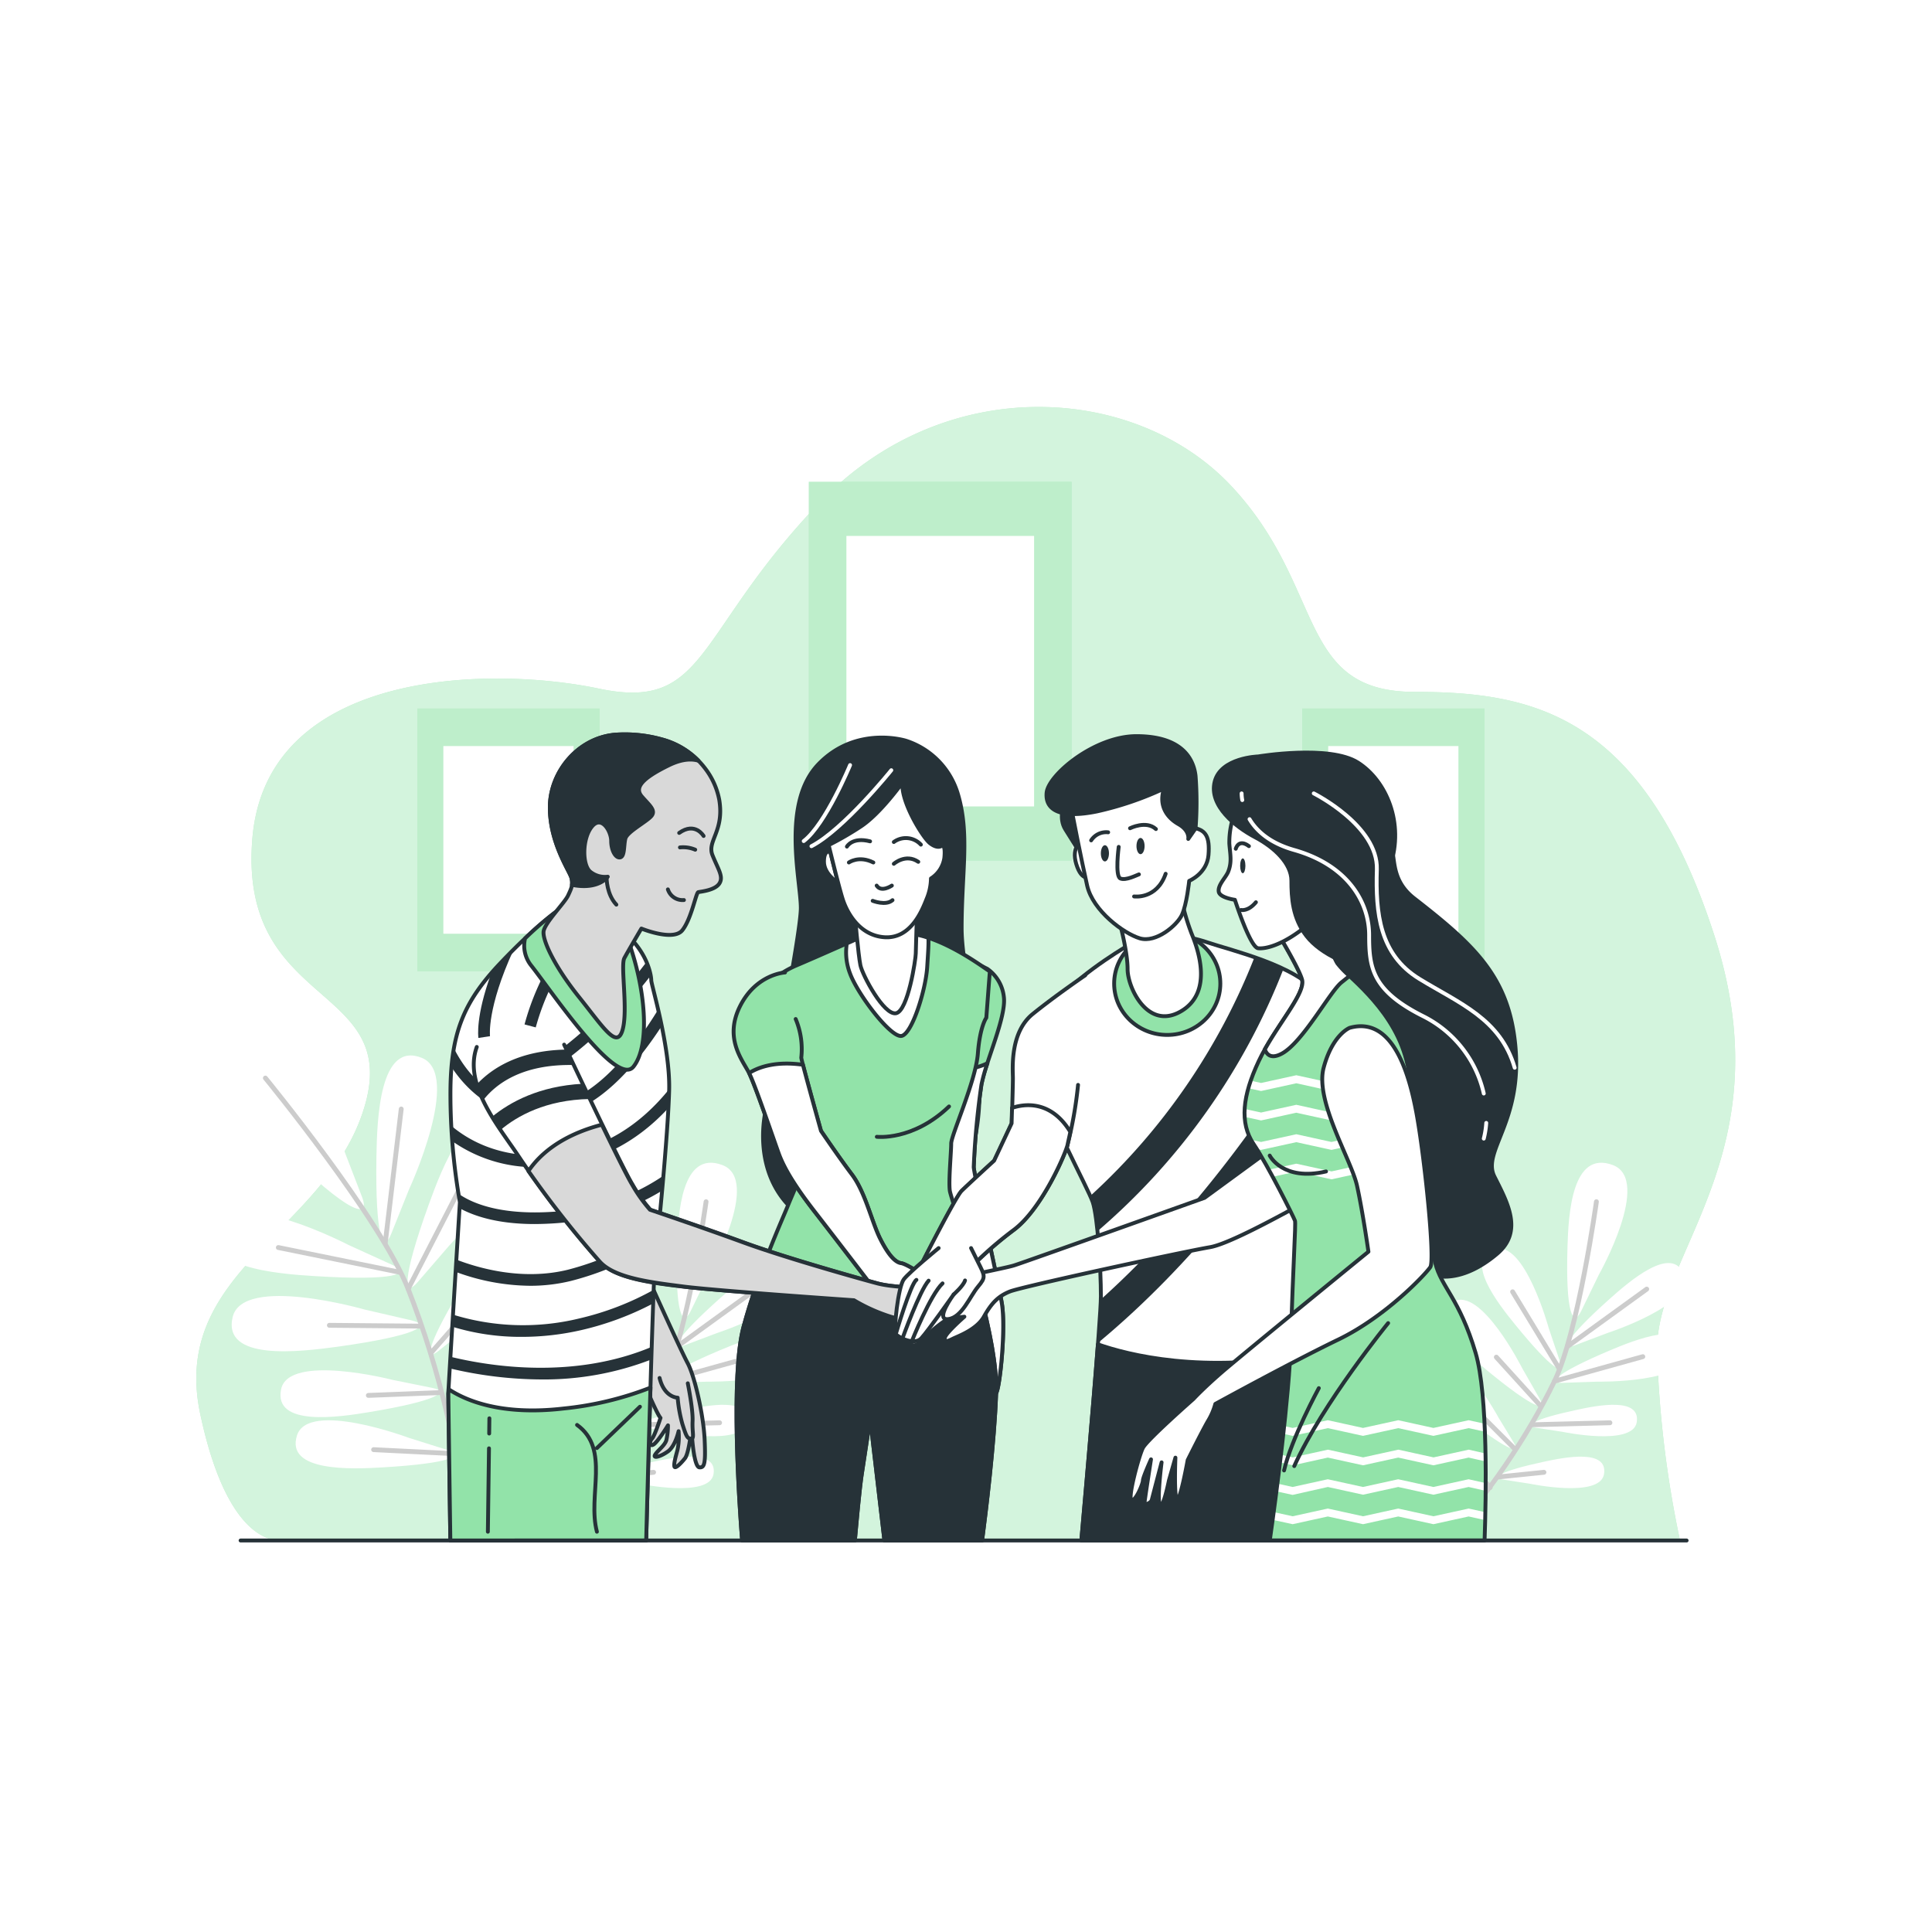 <svg class="animated" id="freepik_stories-team-spirit" xmlns="http://www.w3.org/2000/svg" xmlns:xlink="http://www.w3.org/1999/xlink" viewBox="0 0 500 500" version="1.1" xmlns:svgjs="http://svgjs.com/svgjs"><style>svg#freepik_stories-team-spirit:not(.animated) .animable {opacity: 0;}svg#freepik_stories-team-spirit.animated #freepik--Pictures--inject-32 {animation: 6s Infinite  linear heartbeat;animation-delay: 0s;}svg#freepik_stories-team-spirit.animated #freepik--Plants--inject-32 {animation: 1.5s Infinite  linear wind;animation-delay: 0s;}            @keyframes heartbeat {                0% {                    transform: scale(1);                }                10% {                    transform: scale(1.1);                }                30% {                    transform: scale(1);                }                40% {                    transform: scale(1);                }                50% {                    transform: scale(1.1);                }                60% {                    transform: scale(1);                }                100% {                    transform: scale(1);                }            }                    @keyframes wind {                0% {                    transform: rotate( 0deg );                }                25% {                    transform: rotate( 1deg );                }                75% {                    transform: rotate( -1deg );                }            }        </style><g id="freepik--background-simple--inject-32" class="animable" style="transform-origin: 249.939px 251.999px;"><path d="M434.75,398.49H74.07s-14.34,4.68-22.25-32.56,32.8-47.22,42.48-79.38-32.55-25.39-29-69.4,61.58-44.86,89.73-38.93,24.63-14.39,57.18-48.25S294,99.51,318.62,125.74s16.72,53.32,47.51,53.32,58.94,5.93,77.41,62.63-15.29,82.62-14.68,108.18A275.52,275.52,0,0,0,434.75,398.49Z" style="fill: rgb(146, 227, 169); transform-origin: 249.939px 251.999px;" id="el665botebpi3" class="animable"></path><g id="el2za49fuvbw3"><path d="M434.75,398.49H74.07s-14.34,4.68-22.25-32.56,32.8-47.22,42.48-79.38-32.55-25.39-29-69.4,61.58-44.86,89.73-38.93,24.63-14.39,57.18-48.25S294,99.51,318.62,125.74s16.72,53.32,47.51,53.32,58.94,5.93,77.41,62.63-15.29,82.62-14.68,108.18A275.52,275.52,0,0,0,434.75,398.49Z" style="fill: rgb(255, 255, 255); opacity: 0.6; transform-origin: 249.939px 251.999px;" class="animable"></path></g></g><g id="freepik--Pictures--inject-32" class="animable animator-active" style="transform-origin: 246.09px 188.035px;"><rect x="209.33" y="124.7" width="68" height="98" style="fill: rgb(146, 227, 169); transform-origin: 243.33px 173.7px;" id="el31iwbv8zxey" class="animable"></rect><g id="elcq5ek8gkcxm"><rect x="209.33" y="124.7" width="68" height="98" style="fill: rgb(255, 255, 255); opacity: 0.4; transform-origin: 243.33px 173.7px;" class="animable"></rect></g><rect x="219.05" y="138.7" width="48.57" height="70" style="fill: rgb(255, 255, 255); transform-origin: 243.335px 173.7px;" id="elp0nxbq0czmt" class="animable"></rect><rect x="108" y="183.37" width="47.18" height="68" style="fill: rgb(146, 227, 169); transform-origin: 131.59px 217.37px;" id="el2lmhg5tu90c" class="animable"></rect><g id="elsu1lmimo0el"><rect x="108" y="183.37" width="47.18" height="68" style="fill: rgb(255, 255, 255); opacity: 0.4; transform-origin: 131.59px 217.37px;" class="animable"></rect></g><rect x="114.74" y="193.08" width="33.7" height="48.57" style="fill: rgb(255, 255, 255); transform-origin: 131.59px 217.365px;" id="elxn5pmf1u7bg" class="animable"></rect><rect x="337" y="183.37" width="47.18" height="68" style="fill: rgb(146, 227, 169); transform-origin: 360.59px 217.37px;" id="elofvpuy2ljbs" class="animable"></rect><g id="el4mvbsmz9wm5"><rect x="337" y="183.37" width="47.18" height="68" style="fill: rgb(255, 255, 255); opacity: 0.4; transform-origin: 360.59px 217.37px;" class="animable"></rect></g><rect x="343.74" y="193.08" width="33.7" height="48.57" style="fill: rgb(255, 255, 255); transform-origin: 360.59px 217.365px;" id="eloru0nzvfihd" class="animable"></rect></g><g id="freepik--Plants--inject-32" class="animable" style="transform-origin: 246.303px 331.447px;"><path d="M331.63,319.41c-2,5-4.12,1-3.79-20.06.16-9.86.85-30,11.76-25.57,10.47,4.26-3.33,34.05-3.33,34.05Zm15,3s22.73-23.69,14.2-31.12c-8.87-7.74-16.07,11.09-19.42,20.37-7.14,19.79-6.48,24.28-2.93,20.19Zm4.79,21.26s20.81-14.82,15.37-21.74c-5.66-7.2-13.89,6.16-17.8,12.76-8.33,14.1-8.47,17.63-5.17,15Zm5.63,21.2s20.82-14.82,15.38-21.74c-5.67-7.2-13.9,6.15-17.8,12.76-8.33,14.09-8.48,17.63-5.17,15Zm-36.34-42.62s-29.13-15.16-33.86-4.89c-4.93,10.69,15.16,12.31,25,12.91,21,1.3,25.13-.6,20.21-2.86Zm4.1,16.68s-31.56-9.06-34.16,1.95c-2.7,11.45,17.31,9,27.08,7.68,20.84-2.9,24.5-5.58,19.23-6.82Zm7.22,18.2s-26.89-6.94-28.84,2.43c-2,9.75,14.85,7.25,23.08,5.87,17.55-2.94,20.59-5.29,16.11-6.21Zm4.21,15s-26-9.76-28.93-.65c-3.05,9.49,14,8.79,22.32,8.29,17.77-1.06,21-3.07,16.67-4.47ZM318.81,296s-11.87-36.9-25.35-30.19c-14,7,2.18,23.61,10.29,31.58,17.29,17,22.64,18.18,20.37,12.25Z" style="fill: rgb(255, 255, 255); transform-origin: 329.71px 322.508px;" id="el4q7bj2aamf2" class="animable"></path><path d="M299.1,279s29.82,36.38,36.95,54.59c8.2,20.93,13.78,44.5,14.89,64" style="fill: none; stroke: rgb(204, 204, 204); stroke-linecap: round; stroke-linejoin: round; stroke-width: 1.252px; transform-origin: 325.02px 338.295px;" id="el9njve5g0zew" class="animable"></path><line x1="330.11" y1="321.7" x2="334.26" y2="287.01" style="fill: none; stroke: rgb(204, 204, 204); stroke-linecap: round; stroke-linejoin: round; stroke-width: 1.252px; transform-origin: 332.185px 304.355px;" id="elkmzz21pe5aa" class="animable"></line><line x1="336.05" y1="333.58" x2="351.05" y2="304.42" style="fill: none; stroke: rgb(204, 204, 204); stroke-linecap: round; stroke-linejoin: round; stroke-width: 1.252px; transform-origin: 343.55px 319px;" id="elhz67x8qj0r6" class="animable"></line><line x1="333.86" y1="329.26" x2="302.44" y2="322.86" style="fill: none; stroke: rgb(204, 204, 204); stroke-linecap: round; stroke-linejoin: round; stroke-width: 1.252px; transform-origin: 318.15px 326.06px;" id="eloi73dv34ors" class="animable"></line><line x1="341.95" y1="350.13" x2="360.42" y2="329.09" style="fill: none; stroke: rgb(204, 204, 204); stroke-linecap: round; stroke-linejoin: round; stroke-width: 1.252px; transform-origin: 351.185px 339.61px;" id="el7oqnweuk74e" class="animable"></line><line x1="339.37" y1="343.2" x2="315.66" y2="342.99" style="fill: none; stroke: rgb(204, 204, 204); stroke-linecap: round; stroke-linejoin: round; stroke-width: 1.252px; transform-origin: 327.515px 343.095px;" id="el2qiipkphtd7" class="animable"></line><line x1="343.94" y1="360.42" x2="325.75" y2="361.13" style="fill: none; stroke: rgb(204, 204, 204); stroke-linecap: round; stroke-linejoin: round; stroke-width: 1.252px; transform-origin: 334.845px 360.775px;" id="elnovue9jk907" class="animable"></line><line x1="347.67" y1="371.4" x2="357.41" y2="358.42" style="fill: none; stroke: rgb(204, 204, 204); stroke-linecap: round; stroke-linejoin: round; stroke-width: 1.252px; transform-origin: 352.54px 364.91px;" id="elndasz3ogle9" class="animable"></line><line x1="348.39" y1="376.23" x2="327.11" y2="375.17" style="fill: none; stroke: rgb(204, 204, 204); stroke-linecap: round; stroke-linejoin: round; stroke-width: 1.252px; transform-origin: 337.75px 375.7px;" id="eloriuwx2bsfo" class="animable"></line><path d="M407.65,348.14c-3.67,1.38-2.55-1.71,8.8-11.87,5.32-4.77,16.38-14.3,19.38-6.32,2.89,7.67-19.74,15-19.74,15Zm5.77,9.43s23.78.45,23.54-7.74c-.25-8.52-13.8-3.1-20.38-.32-14,5.93-16.11,8.49-12.19,8.37Zm-8.95,13s18.11,3.79,19.12-2.51c1-6.55-10.11-4.36-15.54-3.19-11.59,2.49-13.54,4.15-10.53,4.63ZM396,384s18.12,3.79,19.12-2.51c1.05-6.55-10.1-4.37-15.54-3.2C388,380.78,386,382.44,389,382.92Zm4.81-40.28s-6.26-22.95-14-20.42c-8.11,2.63.91,14.12,5.43,19.65,9.63,11.81,12.67,13.07,11.45,9.34Zm-6.86,10.38s-10.69-21.24-17.82-17.22c-7.43,4.2,3.69,13.66,9.21,18.18,11.79,9.66,15,10.29,13.09,6.88Zm-6.13,12.78s-9.53-17.71-15.47-14.14c-6.18,3.72,3.44,11.46,8.22,15.16,10.19,7.89,12.93,8.35,11.22,5.51Zm-5.92,9.63s-7.6-18.63-13.88-15.71c-6.54,3,2.2,11.76,6.56,15.95,9.3,8.93,12,9.68,10.58,6.67Zm31.91-46.67s13.79-24.45,3.6-28.32c-10.6-4-11.49,12.77-11.74,21-.54,17.56,1.46,21,3.5,16.86Z" style="fill: rgb(255, 255, 255); transform-origin: 401.317px 343.022px;" id="eljneok7bd8en" class="animable"></path><path d="M413.15,311s-4.69,33.74-10.87,46.49c-7.1,14.64-17.82,30.23-27.66,40.41" style="fill: none; stroke: rgb(204, 204, 204); stroke-linecap: round; stroke-linejoin: round; stroke-width: 1.252px; transform-origin: 393.885px 354.45px;" id="el6zjrpcxidkn" class="animable"></path><line x1="405.68" y1="348.46" x2="426.17" y2="333.62" style="fill: none; stroke: rgb(204, 204, 204); stroke-linecap: round; stroke-linejoin: round; stroke-width: 1.252px; transform-origin: 415.925px 341.04px;" id="elgl2k498kq6f" class="animable"></line><line x1="402.28" y1="357.46" x2="425.16" y2="351.1" style="fill: none; stroke: rgb(204, 204, 204); stroke-linecap: round; stroke-linejoin: round; stroke-width: 1.252px; transform-origin: 413.72px 354.28px;" id="elbmj3lgagcz" class="animable"></line><line x1="403.5" y1="354.17" x2="391.46" y2="334.31" style="fill: none; stroke: rgb(204, 204, 204); stroke-linecap: round; stroke-linejoin: round; stroke-width: 1.252px; transform-origin: 397.48px 344.24px;" id="ela4rjoa9qh4m" class="animable"></line><line x1="396.38" y1="368.73" x2="416.65" y2="368.21" style="fill: none; stroke: rgb(204, 204, 204); stroke-linecap: round; stroke-linejoin: round; stroke-width: 1.252px; transform-origin: 406.515px 368.47px;" id="eltocvltumd4" class="animable"></line><line x1="398.8" y1="363.95" x2="387.25" y2="351.23" style="fill: none; stroke: rgb(204, 204, 204); stroke-linecap: round; stroke-linejoin: round; stroke-width: 1.252px; transform-origin: 393.025px 357.59px;" id="elcdu2uccdmet" class="animable"></line><line x1="391.88" y1="374.84" x2="382.56" y2="365.52" style="fill: none; stroke: rgb(204, 204, 204); stroke-linecap: round; stroke-linejoin: round; stroke-width: 1.252px; transform-origin: 387.22px 370.18px;" id="elgn0nedv3mbt" class="animable"></line><line x1="387.87" y1="382.23" x2="399.57" y2="381.03" style="fill: none; stroke: rgb(204, 204, 204); stroke-linecap: round; stroke-linejoin: round; stroke-width: 1.252px; transform-origin: 393.72px 381.63px;" id="elb80jmx2rd8i" class="animable"></line><line x1="385.65" y1="384.98" x2="375.76" y2="373.15" style="fill: none; stroke: rgb(204, 204, 204); stroke-linecap: round; stroke-linejoin: round; stroke-width: 1.252px; transform-origin: 380.705px 379.065px;" id="eli3mgfwefgv9" class="animable"></line><path d="M101.21,319.41c-2,5-4.12,1-3.79-20.06.16-9.86.85-30,11.76-25.57,10.48,4.26-3.33,34.05-3.33,34.05Zm15,3s22.73-23.69,14.21-31.12c-8.88-7.74-16.08,11.09-19.43,20.37-7.14,19.79-6.48,24.28-2.93,20.19ZM121,343.65s20.82-14.82,15.37-21.74c-5.66-7.2-13.89,6.16-17.8,12.76-8.33,14.1-8.47,17.63-5.16,15Zm5.64,21.2S147.43,350,142,343.11c-5.67-7.2-13.9,6.15-17.8,12.76-8.33,14.09-8.48,17.63-5.17,15ZM90.27,322.23s-29.12-15.16-33.86-4.89c-4.93,10.69,15.16,12.31,25,12.91,21,1.3,25.12-.6,20.2-2.86Zm4.1,16.68s-31.55-9.06-34.16,1.95c-2.7,11.45,17.31,9,27.08,7.68,20.84-2.9,24.51-5.58,19.24-6.82Zm7.22,18.2s-26.89-6.94-28.84,2.43c-2,9.75,14.85,7.25,23.08,5.87,17.55-2.94,20.59-5.29,16.11-6.21Zm4.21,15s-26-9.76-28.93-.65c-3.05,9.49,14,8.79,22.32,8.29,17.77-1.06,21-3.07,16.68-4.47ZM88.39,296S76.52,259.14,63,265.85c-14,7,2.18,23.61,10.29,31.58,17.3,17,22.65,18.18,20.37,12.25Z" style="fill: rgb(255, 255, 255); transform-origin: 99.274px 322.517px;" id="el4cd4bqmvzcx" class="animable"></path><path d="M68.68,279s29.82,36.38,36.95,54.59c8.2,20.93,13.78,44.5,14.89,64" style="fill: none; stroke: rgb(204, 204, 204); stroke-linecap: round; stroke-linejoin: round; stroke-width: 1.252px; transform-origin: 94.6px 338.295px;" id="el5yjqjvhsz7" class="animable"></path><line x1="99.7" y1="321.7" x2="103.84" y2="287.01" style="fill: none; stroke: rgb(204, 204, 204); stroke-linecap: round; stroke-linejoin: round; stroke-width: 1.252px; transform-origin: 101.77px 304.355px;" id="ely3d5twg4mc" class="animable"></line><line x1="105.63" y1="333.58" x2="120.63" y2="304.42" style="fill: none; stroke: rgb(204, 204, 204); stroke-linecap: round; stroke-linejoin: round; stroke-width: 1.252px; transform-origin: 113.13px 319px;" id="eli2wq4dba9z9" class="animable"></line><line x1="103.44" y1="329.26" x2="72.03" y2="322.86" style="fill: none; stroke: rgb(204, 204, 204); stroke-linecap: round; stroke-linejoin: round; stroke-width: 1.252px; transform-origin: 87.735px 326.06px;" id="elwmesl3uw72a" class="animable"></line><line x1="111.53" y1="350.13" x2="130" y2="329.09" style="fill: none; stroke: rgb(204, 204, 204); stroke-linecap: round; stroke-linejoin: round; stroke-width: 1.252px; transform-origin: 120.765px 339.61px;" id="eltg4j5p61xgr" class="animable"></line><line x1="108.95" y1="343.2" x2="85.24" y2="342.99" style="fill: none; stroke: rgb(204, 204, 204); stroke-linecap: round; stroke-linejoin: round; stroke-width: 1.252px; transform-origin: 97.095px 343.095px;" id="elql3uxu1y25e" class="animable"></line><line x1="113.52" y1="360.42" x2="95.33" y2="361.13" style="fill: none; stroke: rgb(204, 204, 204); stroke-linecap: round; stroke-linejoin: round; stroke-width: 1.252px; transform-origin: 104.425px 360.775px;" id="eldx1tt7syy0g" class="animable"></line><line x1="117.26" y1="371.4" x2="127" y2="358.42" style="fill: none; stroke: rgb(204, 204, 204); stroke-linecap: round; stroke-linejoin: round; stroke-width: 1.252px; transform-origin: 122.13px 364.91px;" id="elt5hn2yulty" class="animable"></line><line x1="117.97" y1="376.23" x2="96.69" y2="375.17" style="fill: none; stroke: rgb(204, 204, 204); stroke-linecap: round; stroke-linejoin: round; stroke-width: 1.252px; transform-origin: 107.33px 375.7px;" id="el786f184br2p" class="animable"></line><path d="M177.23,348.14c-3.67,1.38-2.55-1.71,8.8-11.87,5.33-4.77,16.38-14.3,19.38-6.32,2.89,7.67-19.74,15-19.74,15Zm5.77,9.43s23.78.45,23.54-7.74c-.25-8.52-13.8-3.1-20.38-.32-14,5.93-16.11,8.49-12.19,8.37Zm-8.95,13s18.11,3.79,19.12-2.51c1-6.55-10.11-4.36-15.54-3.19C166,367.36,164.09,369,167.1,369.5ZM165.54,384s18.12,3.79,19.12-2.51c1.05-6.55-10.1-4.37-15.53-3.2-11.6,2.5-13.55,4.16-10.53,4.64Zm4.81-40.28s-6.25-22.95-14-20.42c-8.11,2.63.9,14.12,5.42,19.65,9.63,11.81,12.67,13.07,11.45,9.34Zm-6.86,10.38s-10.69-21.24-17.82-17.22c-7.43,4.2,3.69,13.66,9.22,18.18,11.79,9.66,15,10.29,13.08,6.88Zm-6.13,12.78s-9.53-17.71-15.47-14.14c-6.18,3.72,3.44,11.46,8.22,15.16,10.19,7.89,12.94,8.35,11.22,5.51Zm-5.92,9.63s-7.59-18.63-13.88-15.71c-6.54,3,2.21,11.76,6.56,15.95,9.3,8.93,12,9.68,10.58,6.67Zm31.91-46.67s13.8-24.45,3.61-28.32c-10.61-4-11.49,12.77-11.75,21-.53,17.56,1.46,21,3.5,16.86Z" style="fill: rgb(255, 255, 255); transform-origin: 170.877px 343.022px;" id="elz1wt6c22jbq" class="animable"></path><path d="M182.73,311s-4.69,33.74-10.87,46.49c-7.1,14.64-17.82,30.23-27.66,40.41" style="fill: none; stroke: rgb(204, 204, 204); stroke-linecap: round; stroke-linejoin: round; stroke-width: 1.252px; transform-origin: 163.465px 354.45px;" id="elzz5p7mlija" class="animable"></path><line x1="175.26" y1="348.46" x2="195.75" y2="333.62" style="fill: none; stroke: rgb(204, 204, 204); stroke-linecap: round; stroke-linejoin: round; stroke-width: 1.252px; transform-origin: 185.505px 341.04px;" id="elz4a418vwm0k" class="animable"></line><line x1="171.86" y1="357.46" x2="194.74" y2="351.1" style="fill: none; stroke: rgb(204, 204, 204); stroke-linecap: round; stroke-linejoin: round; stroke-width: 1.252px; transform-origin: 183.3px 354.28px;" id="ellczwz9d70k9" class="animable"></line><line x1="173.08" y1="354.17" x2="161.04" y2="334.31" style="fill: none; stroke: rgb(204, 204, 204); stroke-linecap: round; stroke-linejoin: round; stroke-width: 1.252px; transform-origin: 167.06px 344.24px;" id="el08tfdjf7eac9" class="animable"></line><line x1="165.96" y1="368.73" x2="186.23" y2="368.21" style="fill: none; stroke: rgb(204, 204, 204); stroke-linecap: round; stroke-linejoin: round; stroke-width: 1.252px; transform-origin: 176.095px 368.47px;" id="eljtj0el0io8" class="animable"></line><line x1="168.38" y1="363.95" x2="156.83" y2="351.23" style="fill: none; stroke: rgb(204, 204, 204); stroke-linecap: round; stroke-linejoin: round; stroke-width: 1.252px; transform-origin: 162.605px 357.59px;" id="elcloixavik1j" class="animable"></line><line x1="161.46" y1="374.84" x2="152.14" y2="365.52" style="fill: none; stroke: rgb(204, 204, 204); stroke-linecap: round; stroke-linejoin: round; stroke-width: 1.252px; transform-origin: 156.8px 370.18px;" id="el36t9ktg581y" class="animable"></line><line x1="157.45" y1="382.23" x2="169.15" y2="381.03" style="fill: none; stroke: rgb(204, 204, 204); stroke-linecap: round; stroke-linejoin: round; stroke-width: 1.252px; transform-origin: 163.3px 381.63px;" id="elrtmttpxtag9" class="animable"></line><line x1="155.24" y1="384.98" x2="145.34" y2="373.15" style="fill: none; stroke: rgb(204, 204, 204); stroke-linecap: round; stroke-linejoin: round; stroke-width: 1.252px; transform-origin: 150.29px 379.065px;" id="elu9ry5rsh3k" class="animable"></line></g><g id="freepik--Characters--inject-32" class="animable" style="transform-origin: 254.207px 294.372px;"><path d="M234.47,191.7s-12.8-4.08-22.59,6-4.63,30.21-4.63,37.28-9,52-9,52-4.36,16.33,7.62,26.68,34.12,9.45,43.57-10.47-.57-48.32-.57-63,2.18-24.49-1.09-35.1A20.63,20.63,0,0,0,234.47,191.7Z" style="fill: rgb(38, 50, 56); stroke: rgb(38, 50, 56); stroke-linecap: round; stroke-linejoin: round; transform-origin: 225.487px 255.533px;" id="el5caj4f1wpd4" class="animable"></path><path d="M230.67,199.33S218.33,214.67,210,219" style="fill: none; stroke: rgb(255, 255, 255); stroke-linecap: round; stroke-linejoin: round; transform-origin: 220.335px 209.165px;" id="elutanbkvufzp" class="animable"></path><path d="M220,198s-6.33,15.33-12,19.67" style="fill: none; stroke: rgb(255, 255, 255); stroke-linecap: round; stroke-linejoin: round; transform-origin: 214px 207.835px;" id="elxc6tytckwp" class="animable"></path><path d="M255.51,250.73a10.2,10.2,0,0,1,4.28,7.2c.73,5.1-4.71,16.89-5.8,22.72A208,208,0,0,0,252,302c0,1.82,6.2,28.78,7.29,35.34s-.55,22-1.46,23.13-3.46-4.19-3.64-7.65-6.92-30.06-9.47-38.07-1.83-18.58-1.83-18.58,3.47-24.23,3.47-33.52.28-16.24.28-16.24Z" style="fill: rgb(146, 227, 169); stroke: rgb(38, 50, 56); stroke-linecap: round; stroke-linejoin: round; transform-origin: 251.327px 303.517px;" id="elxq5n4yau7wb" class="animable"></path><path d="M257.81,360.43c.91-1.09,2.55-16.58,1.46-23.13S252,303.78,252,302a208,208,0,0,1,2-21.31,46.86,46.86,0,0,1,1.54-5.52,15.76,15.76,0,0,1-6.87,1.56c-1.27,0-2.51,1.17-3.7,3.16-1,8.46-2.09,16.28-2.09,16.28s-.72,10.56,1.83,18.58,9.29,34.61,9.47,38.07S256.9,361.52,257.81,360.43Z" style="fill: rgb(255, 255, 255); stroke: rgb(38, 50, 56); stroke-linecap: round; stroke-linejoin: round; transform-origin: 251.209px 317.873px;" id="elly5riujvyhc" class="animable"></path><path d="M221.24,398.68c.4-4.48,1.24-13.6,1.78-17.12.73-4.73,2.18-14.39,2.18-14.39l3.69,31.51h25.28c.91-6.87,3.2-25.29,3.64-38.25.55-16.21-11.66-49.73-12-52.28s.36-10,.36-12.2,6.36-16.16,6.9-23.27,2.19-9.29,2.19-9.29l.91-12c-.55-.18-8.72-6.61-16.92-9a30.57,30.57,0,0,0-15.3-.36s-11.84,5.28-17.85,7.83S195.15,257.33,195,263.7s11.65,33.52,12.75,35.53-2.37,9.1-3.83,12.75-7.47,16.76-11.47,31.33c-3.43,12.44-1.14,45.87-.39,55.37Z" style="fill: rgb(146, 227, 169); stroke: rgb(38, 50, 56); stroke-linecap: round; stroke-linejoin: round; transform-origin: 224.221px 319.954px;" id="eli1qvb9avgcl" class="animable"></path><path d="M226.92,294.2s9.34,1.12,18.69-7.85" style="fill: none; stroke: rgb(38, 50, 56); stroke-linecap: round; stroke-linejoin: round; transform-origin: 236.265px 290.297px;" id="elpxdqsd35voa" class="animable"></path><path d="M233.4,268.08c2.73-.73,6.2-12,6.56-17.85.2-3.27.4-5.71.31-7.51-.34-.11-.69-.23-1-.33a30.57,30.57,0,0,0-15.3-.36l-4.82,2.14a15.09,15.09,0,0,0,.81,7.69C221.93,257.33,230.67,268.81,233.4,268.08Z" style="fill: rgb(255, 255, 255); stroke: rgb(38, 50, 56); stroke-linecap: round; stroke-linejoin: round; transform-origin: 229.632px 254.671px;" id="elxibwhtqaqis" class="animable"></path><path d="M221.2,236.44s.92,10.73,1.47,13.36,6.08,13,9.21,12.43S237,248.11,237,246.79s.37-12,.37-12S230.78,240.2,221.2,236.44Z" style="fill: rgb(255, 255, 255); stroke: rgb(38, 50, 56); stroke-linecap: round; stroke-linejoin: round; transform-origin: 229.285px 248.521px;" id="ely2azniyt09m" class="animable"></path><path d="M203.16,251.68s-7.46.37-11.65,8.75.72,14,2.36,17.3,6.2,16.76,7.65,20.77,4.38,8.74,9.48,15.3,15.84,20.58,15.84,20.58l2.92,5.1s4.92,5.65,5.46,5.83,3.83,4.37,5.1,1.82,0-11.65,0-11.65,2,4,2.74,3.09-.19-2.91-.91-5.1-7.46-6.37-8.93-6.56-3.28-2-5.46-6.37-3.83-12-7.29-16.58-8-11.29-8-11.29-5.1-18.22-5.1-18.95a20.18,20.18,0,0,0-1.45-10" style="fill: rgb(146, 227, 169); stroke: rgb(38, 50, 56); stroke-linecap: round; stroke-linejoin: round; transform-origin: 216.595px 299.815px;" id="elbvx75v9tywp" class="animable"></path><path d="M233.22,326.91c-1.46-.18-3.28-2-5.46-6.37s-3.83-12-7.29-16.58-8-11.29-8-11.29-3.45-12.34-4.67-17.11c-6.7-.94-11.12.41-13.93,2.13a.08.08,0,0,1,0,0c1.64,3.28,6.2,16.76,7.65,20.77s4.38,8.74,9.48,15.3,15.84,20.58,15.84,20.58l2.92,5.1s4.92,5.65,5.46,5.83,3.83,4.37,5.1,1.82,0-11.65,0-11.65,2,4,2.74,3.09-.19-2.91-.91-5.1S234.69,327.1,233.22,326.91Z" style="fill: rgb(255, 255, 255); stroke: rgb(38, 50, 56); stroke-linecap: round; stroke-linejoin: round; transform-origin: 218.601px 311.581px;" id="el9odklxv959" class="animable"></path><path d="M221.24,398.68c.4-4.48,1.24-13.6,1.78-17.12.73-4.73,2.18-14.39,2.18-14.39l3.69,31.51h25.28c.91-6.87,3.2-25.29,3.64-38.25.23-6.75-1.76-16.51-4.18-25.78-21.37,4.68-45.6,1.29-58.18-1.15-1.06,3.13-2.1,6.42-3,9.81-3.43,12.44-1.14,45.87-.39,55.37Z" style="fill: rgb(38, 50, 56); stroke: rgb(38, 50, 56); stroke-linecap: round; stroke-linejoin: round; transform-origin: 224.222px 366.09px;" id="eltj2go2hwb4" class="animable"></path><path d="M214.87,220.46s-1.63-.73-1.63,2.54,3.63,5.44,3.63,5.44Z" style="fill: rgb(255, 255, 255); stroke: rgb(38, 50, 56); stroke-linecap: round; stroke-linejoin: round; transform-origin: 215.055px 224.415px;" id="elmnk9z0ogvvr" class="animable"></path><path d="M233.58,202.5s-5.82,8.2-10.93,11.48a81.73,81.73,0,0,1-8.19,4.73s2.55,10.57,3.64,14,4.36,9.49,10.92,9.85,9.48-6.57,10.76-9.85a14.17,14.17,0,0,0,1.15-5.36,7.62,7.62,0,0,0,3.46-5.28c.36-3.46-.55-3.28-.55-3.28s-1,1.13-3.17-.57C238.91,216.91,233,207.42,233.58,202.5Z" style="fill: rgb(255, 255, 255); stroke: rgb(38, 50, 56); stroke-linecap: round; stroke-linejoin: round; transform-origin: 229.467px 222.537px;" id="ell2tx6mew6q" class="animable"></path><path d="M219.69,223.21s2.57-1.88,6.33,0" style="fill: none; stroke: rgb(38, 50, 56); stroke-linecap: round; stroke-linejoin: round; transform-origin: 222.855px 222.792px;" id="elhux78h8qp9u" class="animable"></path><path d="M231.32,223.55s3.08-2.74,6.33-.51" style="fill: none; stroke: rgb(38, 50, 56); stroke-linecap: round; stroke-linejoin: round; transform-origin: 234.485px 222.858px;" id="el63gqcj4tq7j" class="animable"></path><path d="M219.18,219.1s1.37-2.56,6-1.36" style="fill: none; stroke: rgb(38, 50, 56); stroke-linecap: round; stroke-linejoin: round; transform-origin: 222.18px 218.26px;" id="elzo5hm30h3ul" class="animable"></path><path d="M231.32,217.91a5.29,5.29,0,0,1,7,.68" style="fill: none; stroke: rgb(38, 50, 56); stroke-linecap: round; stroke-linejoin: round; transform-origin: 234.82px 217.742px;" id="elaokpv8fzhd4" class="animable"></path><path d="M230.81,229.19s-2.74,1.88-3.93,0" style="fill: none; stroke: rgb(38, 50, 56); stroke-linecap: round; stroke-linejoin: round; transform-origin: 228.845px 229.608px;" id="el753x4kjasb4" class="animable"></path><path d="M225.85,233.13s3.42,1.36,5.13-.17" style="fill: none; stroke: rgb(38, 50, 56); stroke-linecap: round; stroke-linejoin: round; transform-origin: 228.415px 233.324px;" id="el2vjx1vla2so" class="animable"></path><path d="M168.05,331.43s8,17.76,9.91,21.34,4.13,13.77,4.4,19.82,0,7.3-1.37,7.16-1.93-7.71-1.93-8.95v-1.92s-.69,7.15-1.79,8.53-2.62,2.89-2.75,2.07.27-2.21.82-4.27a16.29,16.29,0,0,0,.28-4.82s-.83,3.85-2.75,5.23-4,1.93-3.31.83,2.48-2.34,2.89-3.72a17.32,17.32,0,0,0,.42-3.85s-2.62,4.26-3.72,4.95-1.1-.82-.41-1.51,2.2-5.37,2.2-5.37-.42-.28-2.34-4.54-3-11.71-3.58-14.6-1.65-6.74-1.65-6.74l-10.6-17.76s-.83-4.27,3.16-5S168.05,331.43,168.05,331.43Z" style="fill: rgb(255, 255, 255); transform-origin: 167.576px 349.021px;" id="elyxlo1o8qnb" class="animable"></path><g style="clip-path: url(&quot;#freepik--clip-path--inject-32&quot;); transform-origin: 167.576px 349.021px;" id="elqcr6w2moq" class="animable"><g id="elxefeyjwpb9o"><path d="M168.05,331.43s8,17.76,9.91,21.34,4.13,13.77,4.4,19.82,0,7.3-1.37,7.16-1.93-7.71-1.93-8.95v-1.92s-.69,7.15-1.79,8.53-2.62,2.89-2.75,2.07.27-2.21.82-4.27a16.29,16.29,0,0,0,.28-4.82s-.83,3.85-2.75,5.23-4,1.93-3.31.83,2.48-2.34,2.89-3.72a17.32,17.32,0,0,0,.42-3.85s-2.62,4.26-3.72,4.95-1.1-.82-.41-1.51,2.2-5.37,2.2-5.37-.42-.28-2.34-4.54-3-11.71-3.58-14.6-1.65-6.74-1.65-6.74l-10.6-17.76s-.83-4.27,3.16-5S168.05,331.43,168.05,331.43Z" style="opacity: 0.15; transform-origin: 167.576px 349.021px;" class="animable"></path></g></g><path d="M168.05,331.43s8,17.76,9.91,21.34,4.13,13.77,4.4,19.82,0,7.3-1.37,7.16-1.93-7.71-1.93-8.95v-1.92s-.69,7.15-1.79,8.53-2.62,2.89-2.75,2.07.27-2.21.82-4.27a16.29,16.29,0,0,0,.28-4.82s-.83,3.85-2.75,5.23-4,1.93-3.31.83,2.48-2.34,2.89-3.72a17.32,17.32,0,0,0,.42-3.85s-2.62,4.26-3.72,4.95-1.1-.82-.41-1.51,2.2-5.37,2.2-5.37-.42-.28-2.34-4.54-3-11.71-3.58-14.6-1.65-6.74-1.65-6.74l-10.6-17.76s-.83-4.27,3.16-5S168.05,331.43,168.05,331.43Z" style="fill: none; stroke: rgb(38, 50, 56); stroke-linecap: round; stroke-linejoin: round; transform-origin: 167.576px 349.021px;" id="elk4bf4ih7a" class="animable"></path><path d="M178,358s1.38,6.75,1.24,9.77.55,4.55-.42,4.55-1.23-.69-2.2-3.72a35.52,35.52,0,0,1-1.24-6.88s-3.44,0-4.68-5.1" style="fill: rgb(255, 255, 255); transform-origin: 175.024px 364.47px;" id="el8qq8x5ih0xs" class="animable"></path><g style="clip-path: url(&quot;#freepik--clip-path-2--inject-32&quot;); transform-origin: 175.024px 364.47px;" id="elal3kgj00o7w" class="animable"><g id="el3x2kp0dfcp4"><path d="M178,358s1.38,6.75,1.24,9.77.55,4.55-.42,4.55-1.23-.69-2.2-3.72a35.52,35.52,0,0,1-1.24-6.88s-3.44,0-4.68-5.1" style="opacity: 0.15; transform-origin: 175.024px 364.47px;" class="animable"></path></g></g><path d="M178,358s1.38,6.75,1.24,9.77.55,4.55-.42,4.55-1.23-.69-2.2-3.72a35.52,35.52,0,0,1-1.24-6.88s-3.44,0-4.68-5.1" style="fill: none; stroke: rgb(38, 50, 56); stroke-linecap: round; stroke-linejoin: round; transform-origin: 175.024px 364.47px;" id="el0c96ktlfexgr" class="animable"></path><path d="M116.55,398.68h50.68c.25-9.48,1.91-71.4,2.41-74.17.55-3,3.27-31.3,3.54-42.45s-4.63-27.22-4.63-28.31-.81-7.89-8.43-13.61-13.61-5.71-15.24-4.9c0,0-6,4.09-15.52,14.16s-12.79,18.23-12.79,33.74a162.66,162.66,0,0,0,2.45,28s-3,48.44-3,49.53S116.46,392.21,116.55,398.68Z" style="fill: rgb(255, 255, 255); stroke: rgb(38, 50, 56); stroke-linecap: round; stroke-linejoin: round; transform-origin: 144.605px 316.768px;" id="el7x28pkdgh23" class="animable"></path><path d="M139.55,289.18a30.07,30.07,0,0,0,3.22-.18c11.66-1.27,21.8-13.19,28.49-23.49-.31-1.49-.62-2.92-.93-4.23-6.31,10.29-16.51,23.5-27.88,24.74-15.83,1.72-23-10.75-25-14.78-.28,1.54-.49,3.16-.63,4.87C120.36,281.47,127.51,289.18,139.55,289.18Z" style="fill: rgb(38, 50, 56); transform-origin: 144.04px 275.23px;" id="el3pq3ht73duo" class="animable"></path><path d="M135.75,265.12l2.9.77a62.66,62.66,0,0,1,17-28.58,24.24,24.24,0,0,0-3-1.33A65,65,0,0,0,135.75,265.12Z" style="fill: rgb(38, 50, 56); transform-origin: 145.7px 250.935px;" id="elx7kicxi5lp" class="animable"></path><path d="M138.6,279.47c.68-.35,14.85-7.73,29.81-27a16.19,16.19,0,0,0-1.1-3.51c-15.06,20-29.91,27.74-30.07,27.82Z" style="fill: rgb(38, 50, 56); transform-origin: 152.825px 264.215px;" id="elym4i3hcj5k" class="animable"></path><path d="M123.81,268.62l3-.45c0-.08-.87-7.17,6.11-22.39-1.12,1.11-2.29,2.31-3.53,3.62-.8.84-1.54,1.67-2.25,2.5C123.05,263,123.77,268.32,123.81,268.62Z" style="fill: rgb(38, 50, 56); transform-origin: 128.328px 257.2px;" id="elfg8d5jxepf9" class="animable"></path><path d="M148.55,313.07c-17.24,2.24-26-1.38-29.92-4.16.23,1.46.39,2.27.39,2.27s0,.53-.09,1.49c3.84,2.11,10,4.11,19.43,4.11a82.19,82.19,0,0,0,10.58-.73,56.53,56.53,0,0,0,22.41-7.92c.12-1.26.23-2.55.34-3.86A53.41,53.41,0,0,1,148.55,313.07Z" style="fill: rgb(38, 50, 56); transform-origin: 145.16px 310.525px;" id="elgqpfdlyp2yh" class="animable"></path><path d="M147.66,331.53A75.5,75.5,0,0,0,170,321.79c.12-1.08.26-2.4.42-3.91a73.9,73.9,0,0,1-23.48,10.73c-11.61,2.85-22.88-.33-28.83-2.62-.06,1-.13,2.08-.19,3.16a56.5,56.5,0,0,0,19.28,3.61A44.3,44.3,0,0,0,147.66,331.53Z" style="fill: rgb(38, 50, 56); transform-origin: 144.17px 325.32px;" id="elcrjw6vrakh6" class="animable"></path><path d="M116.58,351.13c-.07,1.08-.13,2.1-.18,3A104,104,0,0,0,140,357a76.93,76.93,0,0,0,28.6-5.18c0-1.1.07-2.2.1-3.27C148.62,357,127.14,353.7,116.58,351.13Z" style="fill: rgb(38, 50, 56); transform-origin: 142.55px 352.777px;" id="elefvxe4is1x9" class="animable"></path><path d="M149.85,341.23a61.5,61.5,0,0,1-32.61-1c-.06,1.05-.13,2.09-.19,3.12a60.22,60.22,0,0,0,18,2.63,69.14,69.14,0,0,0,15.51-1.78,76.84,76.84,0,0,0,18.52-6.9c0-1.24.09-2.42.13-3.52A73.82,73.82,0,0,1,149.85,341.23Z" style="fill: rgb(38, 50, 56); transform-origin: 143.13px 339.881px;" id="el6obticha6c" class="animable"></path><path d="M141.45,299c-12.3.62-20.25-3.92-24.66-7.66.07,1.38.16,2.72.26,4a37.23,37.23,0,0,0,22.13,6.72c.79,0,1.6,0,2.42-.06,12.07-.61,22.75-5.89,31.38-15.25.1-1.75.17-3.35.2-4.68v-.2C166.13,290.62,155.9,298.26,141.45,299Z" style="fill: rgb(38, 50, 56); transform-origin: 144.985px 291.969px;" id="eldm3tu1ezqka" class="animable"></path><path d="M161.88,241.6c-.55-.49-1.12-1-1.76-1.46-7.62-5.71-13.61-5.71-15.24-4.9a83.39,83.39,0,0,0-9,7.62,8.24,8.24,0,0,0,1.64,7.08c5.17,6.53,22,31.57,26.4,26.13s3.26-20.41-1.64-33.48C162.16,242.25,162,241.92,161.88,241.6Z" style="fill: rgb(146, 227, 169); stroke: rgb(38, 50, 56); stroke-linecap: round; stroke-linejoin: round; transform-origin: 151.165px 255.847px;" id="el1rzkl2zkwd8" class="animable"></path><path d="M146,270.35s14.7,31.3,17.69,36.2a39.41,39.41,0,0,0,4.63,6.53s13,4.37,24.15,8.46S223,331,227.07,332.13s10.88,1.09,12,1.09,14.15,3,15,3.54-.27,1.63-2.18,2.18-8.16,1.08-11.16,2.17-5.44.82-9.79-.27a45,45,0,0,1-9.8-4.35S185.43,334,177,333s-18-2.18-21.77-6.53a254.32,254.32,0,0,1-20.9-27.06c-5.12-7.74-14.49-18.61-10.94-28.46" style="fill: rgb(255, 255, 255); stroke: rgb(38, 50, 56); stroke-linecap: round; stroke-linejoin: round; transform-origin: 188.482px 306.077px;" id="elae9ppkcwll" class="animable"></path><path d="M239,333.22c-1.09,0-7.89,0-12-1.09s-23.49-6.51-34.64-10.59-24.15-8.46-24.15-8.46a39.41,39.41,0,0,1-4.63-6.53c-1.23-2-4.45-8.53-7.82-15.48-10.85,2.84-16.31,8-19,12a261.84,261.84,0,0,0,18.39,23.36c3.81,4.35,13.33,5.44,21.77,6.53s44.09,3.54,44.09,3.54a45,45,0,0,0,9.8,4.35c4.35,1.09,6.8,1.36,9.79.27s9.26-1.63,11.16-2.17,3-1.64,2.18-2.18S240.13,333.22,239,333.22Z" style="fill: rgb(255, 255, 255); transform-origin: 195.487px 316.442px;" id="el4ynef12szkj" class="animable"></path><g style="clip-path: url(&quot;#freepik--clip-path-3--inject-32&quot;); transform-origin: 195.487px 316.442px;" id="el94cmsjsqzlf" class="animable"><g id="eld085o4dhs2b"><path d="M239,333.22c-1.09,0-7.89,0-12-1.09s-23.49-6.51-34.64-10.59-24.15-8.46-24.15-8.46a39.41,39.41,0,0,1-4.63-6.53c-1.23-2-4.45-8.53-7.82-15.48-10.85,2.84-16.31,8-19,12a261.84,261.84,0,0,0,18.39,23.36c3.81,4.35,13.33,5.44,21.77,6.53s44.09,3.54,44.09,3.54a45,45,0,0,0,9.8,4.35c4.35,1.09,6.8,1.36,9.79.27s9.26-1.63,11.16-2.17,3-1.64,2.18-2.18S240.13,333.22,239,333.22Z" style="opacity: 0.15; transform-origin: 195.487px 316.442px;" class="animable"></path></g></g><path d="M239,333.22c-1.09,0-7.89,0-12-1.09s-23.49-6.51-34.64-10.59-24.15-8.46-24.15-8.46a39.41,39.41,0,0,1-4.63-6.53c-1.23-2-4.45-8.53-7.82-15.48-10.85,2.84-16.31,8-19,12a261.84,261.84,0,0,0,18.39,23.36c3.81,4.35,13.33,5.44,21.77,6.53s44.09,3.54,44.09,3.54a45,45,0,0,0,9.8,4.35c4.35,1.09,6.8,1.36,9.79.27s9.26-1.63,11.16-2.17,3-1.64,2.18-2.18S240.13,333.22,239,333.22Z" style="fill: none; stroke: rgb(38, 50, 56); stroke-linecap: round; stroke-linejoin: round; transform-origin: 195.487px 316.442px;" id="el51e0e34udem" class="animable"></path><path d="M167.23,398.68c.12-4.72.6-22.55,1.11-39.56a85,85,0,0,1-22.47,5.4c-16,1.87-25.22-2-29.78-5,0,.67-.06,1.09-.06,1.18,0,1,.43,31.5.52,38Z" style="fill: rgb(146, 227, 169); stroke: rgb(38, 50, 56); stroke-linecap: round; stroke-linejoin: round; transform-origin: 142.185px 378.91px;" id="el6nlop362ir5" class="animable"></path><path d="M154.48,396.41C152,387,158,375,149.34,368.77" style="fill: none; stroke: rgb(38, 50, 56); stroke-linecap: round; stroke-linejoin: round; transform-origin: 151.91px 382.59px;" id="eleldw1zkejv8" class="animable"></path><line x1="154.48" y1="374.76" x2="165.62" y2="364.06" style="fill: none; stroke: rgb(38, 50, 56); stroke-linecap: round; stroke-linejoin: round; transform-origin: 160.05px 369.41px;" id="elmucd0xxkh3" class="animable"></line><path d="M126.55,374.83l-.29,21.58" style="fill: none; stroke: rgb(38, 50, 56); stroke-linecap: round; stroke-linejoin: round; transform-origin: 126.405px 385.62px;" id="el8hpy9xt5ujp" class="animable"></path><line x1="126.65" y1="367.06" x2="126.6" y2="371" style="fill: none; stroke: rgb(38, 50, 56); stroke-linecap: round; stroke-linejoin: round; transform-origin: 126.625px 369.03px;" id="elhe78bc7q204" class="animable"></line><path d="M171.3,191.36a20.67,20.67,0,0,1,11.12,7.42,19.13,19.13,0,0,1,3.73,8.26c1.33,8.1-3.23,10.6-1.76,14.28s2.94,5.59,1.76,7.36-4.85,2.06-5.44,2.21-1.77,6.91-4.12,9.86-10.6-.44-10.6-.44-3.38,5.74-4.41,7.65,1,13.39-.45,18.54-4.85-.44-11.33-8.53-9.42-14.72-9.12-16.93,5.44-7.36,6.33-9.27,1.32-2.8.88-4.56-5.59-9-5.59-18.25,7.35-18.1,17.07-18.84A35.63,35.63,0,0,1,171.3,191.36Z" style="fill: rgb(255, 255, 255); transform-origin: 163.619px 229.264px;" id="elo1jm6d65jz" class="animable"></path><g style="clip-path: url(&quot;#freepik--clip-path-4--inject-32&quot;); transform-origin: 163.619px 229.264px;" id="ellket5pwx2ig" class="animable"><g id="elcaa9za8t5rp"><path d="M171.3,191.36a20.67,20.67,0,0,1,11.12,7.42,19.13,19.13,0,0,1,3.73,8.26c1.33,8.1-3.23,10.6-1.76,14.28s2.94,5.59,1.76,7.36-4.85,2.06-5.44,2.21-1.77,6.91-4.12,9.86-10.6-.44-10.6-.44-3.38,5.74-4.41,7.65,1,13.39-.45,18.54-4.85-.44-11.33-8.53-9.42-14.72-9.12-16.93,5.44-7.36,6.33-9.27,1.32-2.8.88-4.56-5.59-9-5.59-18.25,7.35-18.1,17.07-18.84A35.63,35.63,0,0,1,171.3,191.36Z" style="opacity: 0.15; transform-origin: 163.619px 229.264px;" class="animable"></path></g></g><path d="M171.3,191.36a20.67,20.67,0,0,1,11.12,7.42,19.13,19.13,0,0,1,3.73,8.26c1.33,8.1-3.23,10.6-1.76,14.28s2.94,5.59,1.76,7.36-4.85,2.06-5.44,2.21-1.77,6.91-4.12,9.86-10.6-.44-10.6-.44-3.38,5.74-4.41,7.65,1,13.39-.45,18.54-4.85-.44-11.33-8.53-9.42-14.72-9.12-16.93,5.44-7.36,6.33-9.27,1.32-2.8.88-4.56-5.59-9-5.59-18.25,7.35-18.1,17.07-18.84A35.63,35.63,0,0,1,171.3,191.36Z" style="fill: none; stroke: rgb(38, 50, 56); stroke-linecap: round; stroke-linejoin: round; transform-origin: 163.619px 229.264px;" id="elzzpb7dp4zr" class="animable"></path><path d="M173.06,198.07c3.54-1.74,6.05-1.69,7.69-1.2a20.9,20.9,0,0,0-9.45-5.51,35.63,35.63,0,0,0-11.93-1.24c-9.72.74-17.07,9.57-17.07,18.84s5.15,16.48,5.59,18.25A4.45,4.45,0,0,1,148,229c7,1.39,9.29-2.11,9.29-2.11a6,6,0,0,1-4.56-1.32c-2.07-1.77-2.07-8.54.44-11.63s5,1.18,5,3.68,1.18,4.56,2.36,4.27.88-3.09,1.32-4.86,5.59-4.41,6.77-5.88-.59-2.8-2.5-5S165.84,201.6,173.06,198.07Z" style="fill: rgb(38, 50, 56); stroke: rgb(38, 50, 56); stroke-linecap: round; stroke-linejoin: round; transform-origin: 161.525px 209.685px;" id="elrgh764qeawb" class="animable"></path><path d="M157,227.35s0,4.13,2.51,6.77" style="fill: none; stroke: rgb(38, 50, 56); stroke-linecap: round; stroke-linejoin: round; transform-origin: 158.255px 230.735px;" id="elmv3thbho2v" class="animable"></path><path d="M179.92,219.9a8,8,0,0,0-3.95-.59" style="fill: none; stroke: rgb(38, 50, 56); stroke-linecap: round; stroke-linejoin: round; transform-origin: 177.945px 219.583px;" id="elvp4xxlnals" class="animable"></path><path d="M182.09,216.35s-2.17-3.75-6.32-.79" style="fill: none; stroke: rgb(38, 50, 56); stroke-linecap: round; stroke-linejoin: round; transform-origin: 178.93px 215.386px;" id="elmj4pmps3er" class="animable"></path><path d="M177,232.93a4,4,0,0,1-4.15-2.76" style="fill: none; stroke: rgb(38, 50, 56); stroke-linecap: round; stroke-linejoin: round; transform-origin: 174.925px 231.557px;" id="elc0zkxe9mpue" class="animable"></path><path d="M148.45,275.63l-1.88-4c-12.09.21-19.17,4.72-23.17,9a28.7,28.7,0,0,0,1.62,4.15C128.17,280.69,134.92,275.34,148.45,275.63Z" style="fill: rgb(38, 50, 56); transform-origin: 135.925px 278.205px;" id="elrl1oeihzyt7" class="animable"></path><path d="M152.64,284.42l-1.88-3.94c-11.23.6-18.78,4.74-23.41,8.54.7,1.16,1.45,2.3,2.2,3.41C133.82,288.83,141.25,284.63,152.64,284.42Z" style="fill: rgb(38, 50, 56); transform-origin: 139.995px 286.455px;" id="elbh5c9e1aygf" class="animable"></path><path d="M282.81,311.14c1.26,3.77,2.1,17.18,2.1,24.31,0,5.94-3.8,49.14-5.06,63.23h56.82c.68-13.75,2.71-55.07,2.71-60.3,0-6.29-2.1-32.06.63-41.07s5.86-32.68,1-40-23-11.52-28.49-13.41-13.62-2.93-17.6-1c0,0-10.89,6.08-17.6,12.36s-9.63,15.93-8.38,23.68S281.55,307.37,282.81,311.14Z" style="fill: rgb(255, 255, 255); stroke: rgb(38, 50, 56); stroke-linecap: round; stroke-linejoin: round; transform-origin: 306.104px 320.275px;" id="el64bhsn0xlyn" class="animable"></path><path d="M332.18,250.71a76.91,76.91,0,0,0-7.51-3,165.29,165.29,0,0,1-42.53,61.82c.31.69.54,1.25.67,1.63a42.26,42.26,0,0,1,1.22,7.48A171.21,171.21,0,0,0,332.18,250.71Z" style="fill: rgb(38, 50, 56); transform-origin: 307.16px 283.175px;" id="el4mitvrt3gvi" class="animable"></path><path d="M343.26,278a64.42,64.42,0,0,0-.28-15c-11.67,19.71-31.85,49.77-58.09,73.3-.07,2.07-.33,6.11-.72,11.23C309.71,326.39,329.91,299.06,343.26,278Z" style="fill: rgb(38, 50, 56); transform-origin: 313.87px 305.265px;" id="el3kkfjm7la63" class="animable"></path><path d="M336.67,398.68c.48-9.79,1.65-33.54,2.28-48.31-27.65,5.29-47.09.26-54.81-2.45-1.18,15.57-3.39,40.65-4.29,50.76Z" style="fill: rgb(38, 50, 56); stroke: rgb(38, 50, 56); stroke-linecap: round; stroke-linejoin: round; transform-origin: 309.4px 373.3px;" id="el7d9x66keodv" class="animable"></path><ellipse cx="302.08" cy="254.55" rx="13.74" ry="13.29" style="fill: rgb(146, 227, 169); stroke: rgb(38, 50, 56); stroke-linecap: round; stroke-linejoin: round; transform-origin: 302.08px 254.55px;" id="elya7cufwcbm" class="animable"></ellipse><path d="M289.52,237.81s2.3,8.17,2.3,13,5.24,15.93,13.83,10.9,4.19-16.55,2.72-20.12a58.93,58.93,0,0,1-2.51-8.38s-2.73,5-8,5.24A30.81,30.81,0,0,1,289.52,237.81Z" style="fill: rgb(255, 255, 255); stroke: rgb(38, 50, 56); stroke-linecap: round; stroke-linejoin: round; transform-origin: 300.164px 248.1px;" id="el8z4jilthdq6" class="animable"></path><path d="M275.35,208.15s-1.45,3.61.36,6.5S280,221.5,280,221.5l-.36-15.87S276.07,202.74,275.35,208.15Z" style="fill: rgb(38, 50, 56); stroke: rgb(38, 50, 56); stroke-linecap: round; stroke-linejoin: round; transform-origin: 277.4px 213.179px;" id="elkzel9m3lir" class="animable"></path><path d="M280,217.89s-2.89,1.09-1.45,5.77,3.61,3.25,3.61,3.25Z" style="fill: rgb(255, 255, 255); stroke: rgb(38, 50, 56); stroke-linecap: round; stroke-linejoin: round; transform-origin: 280.154px 222.503px;" id="elluc9ut0dgkn" class="animable"></path><path d="M277.36,209.74s2.52,13,4,19.48,9.43,12.36,13.62,13.62,9.64-3.35,10.9-6.07,1.88-8.8,1.88-8.8,4.61-1.89,5-6.71-.84-6.28-3.35-6.91l-1.89-.84s1.05-7.75-1.67-12.57-12.36,1.47-17.39,2.93S276.73,204.92,277.36,209.74Z" style="fill: rgb(255, 255, 255); stroke: rgb(38, 50, 56); stroke-linecap: round; stroke-linejoin: round; transform-origin: 295.075px 221.103px;" id="elvagcj6zkjdd" class="animable"></path><path d="M289.52,219.17s-1,7.54.41,8.17,4.19-.84,4.82-1.05" style="fill: none; stroke: rgb(38, 50, 56); stroke-linecap: round; stroke-linejoin: round; transform-origin: 291.963px 223.333px;" id="ellurg99lwmk" class="animable"></path><path d="M293.5,232s5.86.84,8.17-5.87" style="fill: none; stroke: rgb(38, 50, 56); stroke-linecap: round; stroke-linejoin: round; transform-origin: 297.585px 229.082px;" id="el8fqo2xo3e9s" class="animable"></path><path d="M282.39,217.49a4.63,4.63,0,0,1,4.4-2.09" style="fill: none; stroke: rgb(38, 50, 56); stroke-linecap: round; stroke-linejoin: round; transform-origin: 284.59px 216.431px;" id="eld723ejfwf0n" class="animable"></path><path d="M292.45,214.35s4.19-2.1,6.7.21" style="fill: none; stroke: rgb(38, 50, 56); stroke-linecap: round; stroke-linejoin: round; transform-origin: 295.8px 214.018px;" id="elrljder26ko" class="animable"></path><g id="el0l08tuyyowz8"><ellipse cx="285.95" cy="220.84" rx="1.05" ry="2.1" style="fill: rgb(38, 50, 56); transform-origin: 285.95px 220.84px; transform: rotate(-9.86deg);" class="animable"></ellipse></g><g id="el1itdonadhwa"><ellipse cx="295.17" cy="218.96" rx="1.05" ry="2.1" style="fill: rgb(38, 50, 56); transform-origin: 295.17px 218.96px; transform: rotate(-9.86deg);" class="animable"></ellipse></g><path d="M301.25,204.08A83.13,83.13,0,0,1,283.86,210c-9.22,1.88-13.41-.21-13-4.82s12.36-14.67,23.25-14.67,14.67,5,15.3,10.27a90.12,90.12,0,0,1,0,13.62l-1.89,2.72S308,215,305,213.3,299.78,208.48,301.25,204.08Z" style="fill: rgb(38, 50, 56); stroke: rgb(38, 50, 56); stroke-linecap: round; stroke-linejoin: round; transform-origin: 290.25px 203.815px;" id="elibikqr6kuik" class="animable"></path><path d="M359.56,219.06c2.05,1.57-.36,8.13,6.4,13.39,15.56,12.1,24.56,20.29,26.22,38.27,1.82,19.6-8.71,27.22-5.44,33.75s7.62,14.15.72,20-18.14,10.89-27.57-2.9-14.52-44.27-18.51-61-10.52-24.67-9.44-31.93c1.06-7,6.77-12,13.6-13.21A17.51,17.51,0,0,1,359.56,219.06Z" style="fill: rgb(38, 50, 56); stroke: rgb(38, 50, 56); stroke-linecap: round; stroke-linejoin: round; transform-origin: 362.107px 272.788px;" id="elsx2m7wkvzog" class="animable"></path><path d="M340.82,288.73,311.74,310s-46.57,16.64-49.31,17.49-15.8,3.16-18.54,4.63-8,11.17-8.85,13.49a1.71,1.71,0,0,0,2.32,2.32c.63-.64,6.74-6.54,8.64-6.75s3.58-.42,3.58-.42-4.85,4.22-5.06,5.48.85.84,2.11.21,6.11-2.32,8-5.69,3.58-5.27,6.74-6.53,44.4-10.2,51.78-11.46,33.93-17.21,35.2-17.42S344.83,288.73,340.82,288.73Z" style="fill: rgb(255, 255, 255); stroke: rgb(38, 50, 56); stroke-linecap: round; stroke-linejoin: round; transform-origin: 291.695px 318.434px;" id="eluis28golgg" class="animable"></path><path d="M335.14,315.93c.26.78-.52,11.75-1.05,30.82-.4,14.63-3.87,40.63-5.47,51.93h55.59c.4-11.46.9-37.67-2.32-48.54-4.18-14.1-8.88-17-10.44-23.24s-3.92-40.75-7.84-53.81-15.67-20.9-17.5-23.77-7.58-19.59-7.58-19.59l-9.92,8.36s7.31,11.75,8.36,15.41-7.06,12.27-11.23,21.16-5,15.93-1.31,21.41S334.88,315.14,335.14,315.93Z" style="fill: rgb(146, 227, 169); transform-origin: 353.293px 314.205px;" id="el6ynh7pwwd4g" class="animable"></path><g style="clip-path: url(&quot;#freepik--clip-path-5--inject-32&quot;); transform-origin: 353.295px 336.365px;" id="elq223g7h3eke" class="animable"><path d="M343.64,369.6l9.11,2,9.11-2,9.11,2,9.11-2,4.22.92-.09-2.06-4.13-.91-9.11,2-9.11-2-9.11,2-9.11-2-9.1,2-2.19-.48c-.07.67-.14,1.33-.22,2l2.41.53Z" style="fill: rgb(255, 255, 255); transform-origin: 358.215px 369.575px;" id="elkrq1l8q9bas" class="animable"></path><path d="M353.7,301.16l-9.11,2-9.11-2-7.12,1.56,1,1.83,6.13-1.34,9.11,2,9.11-2,9.11,2,5.76-1.27c-.08-.66-.15-1.33-.23-2l-5.53,1.22Z" style="fill: rgb(255, 255, 255); transform-origin: 348.47px 303.185px;" id="el13t50xhwop2m" class="animable"></path><path d="M343.64,384.83l9.11,2,9.11-2,9.11,2,9.11-2,4.41,1c0-.67,0-1.35,0-2l-4.42-1-9.11,2-9.11-2-9.11,2-9.11-2-9.1,2-3.94-.87c-.08.68-.17,1.34-.25,2l4.19.92Z" style="fill: rgb(255, 255, 255); transform-origin: 357.415px 384.855px;" id="el6fqzasjzyk7" class="animable"></path><path d="M384.41,391.36l-4.33-.95-9.11,2-9.11-2-9.11,2-9.11-2-9.1,2-4.91-1.08c-.09.68-.18,1.35-.26,2l5.17,1.13,9.1-2,9.11,2,9.11-2,9.11,2,9.11-2,4.29.95C384.38,392.74,384.4,392.06,384.41,391.36Z" style="fill: rgb(255, 255, 255); transform-origin: 356.89px 392.435px;" id="elul57rji2to" class="animable"></path><path d="M323.07,281.63l3.3.72,9.11-2,9.11,2,9.11-2,9.11,2,2.73-.6c-.12-.67-.24-1.33-.36-2l-2.37.52-9.11-2-9.11,2-9.11-2-9.11,2-2.7-.59Q323.34,280.69,323.07,281.63Z" style="fill: rgb(255, 255, 255); transform-origin: 344.305px 280.31px;" id="eliqcnt2q7tdd" class="animable"></path><path d="M353.7,285.92l-9.11,2-9.11-2-9.11,2-4.24-.93a17.52,17.52,0,0,0,0,2.05l4.24.93,9.11-2,9.11,2,9.11-2,9.11,2,3.9-.86c-.1-.67-.19-1.33-.29-2l-3.61.79Z" style="fill: rgb(255, 255, 255); transform-origin: 344.405px 287.945px;" id="el18o2rcezq9g" class="animable"></path><path d="M353.7,293.54l-9.11,2-9.11-2-9.11,2-2.6-.57c.2.37.42.74.66,1.1s.53.81.81,1.27l1.13.25,9.11-2,9.11,2,9.11-2,9.11,2,4.88-1.07c-.08-.67-.17-1.33-.25-2l-4.63,1Z" style="fill: rgb(255, 255, 255); transform-origin: 345.73px 295.565px;" id="elik09nmrxqp" class="animable"></path><path d="M343.64,377.22l9.11,2,9.11-2,9.11,2,9.11-2,4.4,1,0-2.05-4.37-1-9.11,2-9.11-2-9.11,2-9.11-2-9.1,2-3-.67-.24,2,3.27.72Z" style="fill: rgb(255, 255, 255); transform-origin: 357.905px 377.195px;" id="elvinunh214fp" class="animable"></path></g><path d="M335.14,315.93c.26.78-.52,11.75-1.05,30.82-.4,14.63-3.87,40.63-5.47,51.93h55.59c.4-11.46.9-37.67-2.32-48.54-4.18-14.1-8.88-17-10.44-23.24s-3.92-40.75-7.84-53.81-15.67-20.9-17.5-23.77-7.58-19.59-7.58-19.59l-9.92,8.36s7.31,11.75,8.36,15.41-7.06,12.27-11.23,21.16-5,15.93-1.31,21.41S334.88,315.14,335.14,315.93Z" style="fill: none; stroke: rgb(38, 50, 56); stroke-linecap: round; stroke-linejoin: round; transform-origin: 353.293px 314.205px;" id="el8muq228w8z4" class="animable"></path><path d="M328.6,299.06s3.36,6.73,14.58,4.11" style="fill: none; stroke: rgb(38, 50, 56); stroke-linecap: round; stroke-linejoin: round; transform-origin: 335.89px 301.418px;" id="el55nzsev3aam" class="animable"></path><path d="M359.25,342.42s-16.82,20.56-24.3,37" style="fill: none; stroke: rgb(38, 50, 56); stroke-linecap: round; stroke-linejoin: round; transform-origin: 347.1px 360.92px;" id="ely9r6zy2512m" class="animable"></path><path d="M341.31,359.25s-7.11,13.08-9,21.3" style="fill: none; stroke: rgb(38, 50, 56); stroke-linecap: round; stroke-linejoin: round; transform-origin: 336.81px 369.9px;" id="elydilxvxhwc" class="animable"></path><path d="M331.81,272.63c5.43-3,12.36-16,15.38-18.4l2.06-1.65a23.13,23.13,0,0,1-3.14-3.26c-1.83-2.87-7.58-19.59-7.58-19.59l-9.92,8.36s7.31,11.75,8.36,15.41c.92,3.23-5.29,10.34-9.63,18.07C327.85,273,329.05,274.16,331.81,272.63Z" style="fill: rgb(255, 255, 255); stroke: rgb(38, 50, 56); stroke-linecap: round; stroke-linejoin: round; transform-origin: 338.295px 251.541px;" id="elcyyruklh7hk" class="animable"></path><path d="M319.85,209.62a21.64,21.64,0,0,0-1.7,8.68c.18,2.64.75,4.73-.31,7.34-.62,1.5-2.72,3.41-2.43,5.14.26,1.56,4.18,2.09,4.18,2.09s3.92,12.27,6,12.53,6.79-1,12.79-6-1.3-23-6.53-27.69S322.46,206.48,319.85,209.62Z" style="fill: rgb(255, 255, 255); stroke: rgb(38, 50, 56); stroke-linecap: round; stroke-linejoin: round; transform-origin: 328.008px 226.539px;" id="elo4sixw6gx9" class="animable"></path><ellipse cx="321.63" cy="224.07" rx="0.68" ry="1.92" style="fill: rgb(38, 50, 56); transform-origin: 321.63px 224.07px;" id="el88a3n425k9w" class="animable"></ellipse><path d="M319.82,219.66s.68-2.72,3.4-.68" style="fill: none; stroke: rgb(38, 50, 56); stroke-linecap: round; stroke-linejoin: round; transform-origin: 321.52px 218.941px;" id="elc1u6b27em9o" class="animable"></path><path d="M321.18,235.5s1.81.46,3.85-2" style="fill: none; stroke: rgb(38, 50, 56); stroke-linecap: round; stroke-linejoin: round; transform-origin: 323.105px 234.517px;" id="ell8qvg1h8b5l" class="animable"></path><path d="M325.6,195.77s-9.67.27-11.24,6.53,5.49,11.76,10.45,14.37,9.4,6.79,9.4,11.23.27,9.67,3.92,14.37,12,8.62,18.55,8.36S356.16,235,359.81,224s-1-21.94-8.36-26.64S325.6,195.77,325.6,195.77Z" style="fill: rgb(38, 50, 56); stroke: rgb(38, 50, 56); stroke-linecap: round; stroke-linejoin: round; transform-origin: 337.609px 222.702px;" id="eliyjn5e5fzno" class="animable"></path><path d="M384.64,290.61a22.2,22.2,0,0,1-.64,4.06" style="fill: none; stroke: rgb(255, 255, 255); stroke-linecap: round; stroke-linejoin: round; transform-origin: 384.32px 292.64px;" id="eln8vh0v08r4b" class="animable"></path><path d="M323.38,212c1.8,3,5.21,6.2,11.62,8,14,4,19.33,13.67,19.33,22s.67,14.33,14,21A29.67,29.67,0,0,1,384,283" style="fill: none; stroke: rgb(255, 255, 255); stroke-linecap: round; stroke-linejoin: round; transform-origin: 353.69px 247.5px;" id="elsdjwm6d1hb" class="animable"></path><path d="M321.33,205.33a9.29,9.29,0,0,0,.17,1.73" style="fill: none; stroke: rgb(255, 255, 255); stroke-linecap: round; stroke-linejoin: round; transform-origin: 321.415px 206.195px;" id="elm7vie1buc5" class="animable"></path><path d="M340,205.33s16.67,8.34,16.33,19.67.67,22,11,28.33,21,10.34,24.67,23" style="fill: none; stroke: rgb(255, 255, 255); stroke-linecap: round; stroke-linejoin: round; transform-origin: 366px 240.83px;" id="elpuzxn3jgiw8" class="animable"></path><path d="M349.3,266s-4.43,1.68-6.74,10.32,7.16,23.81,8.64,30.56,2.95,17.06,2.95,17.06-33.09,27-37.93,31.19-7.38,6.95-7.38,6.95-12,10.54-13.06,12.65-4,13.06-2.95,13.48,2.95-4.21,2.95-5.05,2.1-5.48,2.1-5.48S296.2,388.4,296.2,389s1.68,0,1.89-.85,2.53-9.69,2.53-9.69-1.26,9.9-.42,11,2.32-6.32,2.32-6.32l1.68-5.9s-.42,10.32.43,10.74,2.74-10.11,2.74-10.11,3.79-7.59,5.26-10.12a17.1,17.1,0,0,0,1.9-4.42s19.6-10.75,31.82-16.65,22.55-16.86,23.81-18.75-1.48-28.45-3.58-39.83S360.05,263,349.3,266Z" style="fill: rgb(255, 255, 255); stroke: rgb(38, 50, 56); stroke-linecap: round; stroke-linejoin: round; transform-origin: 331.543px 327.576px;" id="elcf0dao4gjyh" class="animable"></path><path d="M280.84,252.42s-7.54,5.13-13.57,10-5.13,14.48-5.13,16.59-.3,11.76-.3,11.76l-4.53,9.65s-6.93,6.34-8.44,7.85-10.25,18.69-10.25,18.69l-2.11,3L248,331.44a98.88,98.88,0,0,1,14.17-13C269.68,313,276,298,276.31,296.15A105.78,105.78,0,0,0,279,280.77" style="fill: rgb(255, 255, 255); stroke: rgb(38, 50, 56); stroke-linecap: round; stroke-linejoin: round; transform-origin: 258.675px 291.93px;" id="elfakivx44o8i" class="animable"></path><path d="M277,292.93c-5.07-8.32-12-7.24-15.08-6.2-.07,2.2-.12,4-.12,4l-4.53,9.65s-6.93,6.34-8.44,7.85-10.25,18.69-10.25,18.69l-2.11,3L248,331.44a98.88,98.88,0,0,1,14.17-13C269.68,313,276,298,276.31,296.15,276.42,295.54,276.7,294.42,277,292.93Z" style="fill: rgb(255, 255, 255); stroke: rgb(38, 50, 56); stroke-linecap: round; stroke-linejoin: round; transform-origin: 256.735px 308.733px;" id="els0hfpxxf3xc" class="animable"></path><path d="M242.92,323s-7.49,6.12-9,8.06-2.69,13.35-2.09,14.18,4.79,3.06,6.59,1.11S246.81,335,246.81,335s-5,6.76-1.43,6.38S251,335.5,253.1,333s1.8-2.78,0-6.39L251.31,323" style="fill: rgb(255, 255, 255); stroke: rgb(38, 50, 56); stroke-linecap: round; stroke-linejoin: round; transform-origin: 243.118px 335.064px;" id="ela6r29ovlgtl" class="animable"></path><path d="M231.84,345.23s3.81-13,5.33-14" style="fill: none; stroke: rgb(38, 50, 56); stroke-linecap: round; stroke-linejoin: round; transform-origin: 234.505px 338.23px;" id="elulevfndmyq" class="animable"></path><path d="M233.63,346.18s4.42-12.22,6.7-14.75" style="fill: none; stroke: rgb(38, 50, 56); stroke-linecap: round; stroke-linejoin: round; transform-origin: 236.98px 338.805px;" id="el9xores5yd7w" class="animable"></path><path d="M236,347.05s4.79-12,7.93-14.91" style="fill: none; stroke: rgb(38, 50, 56); stroke-linecap: round; stroke-linejoin: round; transform-origin: 239.965px 339.595px;" id="el6zscdpuifnr" class="animable"></path><path d="M246.81,335s2.55-2.26,2.94-3.62" style="fill: rgb(255, 255, 255); stroke: rgb(38, 50, 56); stroke-linecap: round; stroke-linejoin: round; transform-origin: 248.28px 333.19px;" id="eltay9l0qcokn" class="animable"></path></g><g id="freepik--Desk--inject-32" class="animable" style="transform-origin: 249.38px 398.68px;"><line x1="62.26" y1="398.68" x2="436.5" y2="398.68" style="fill: none; stroke: rgb(38, 50, 56); stroke-linecap: round; stroke-linejoin: round; transform-origin: 249.38px 398.68px;" id="elboakht9vh0a" class="animable"></line></g><defs>     <filter id="active" height="200%">         <feMorphology in="SourceAlpha" result="DILATED" operator="dilate" radius="2"></feMorphology>                <feFlood flood-color="#32DFEC" flood-opacity="1" result="PINK"></feFlood>        <feComposite in="PINK" in2="DILATED" operator="in" result="OUTLINE"></feComposite>        <feMerge>            <feMergeNode in="OUTLINE"></feMergeNode>            <feMergeNode in="SourceGraphic"></feMergeNode>        </feMerge>    </filter>    <filter id="hover" height="200%">        <feMorphology in="SourceAlpha" result="DILATED" operator="dilate" radius="2"></feMorphology>                <feFlood flood-color="#ff0000" flood-opacity="0.5" result="PINK"></feFlood>        <feComposite in="PINK" in2="DILATED" operator="in" result="OUTLINE"></feComposite>        <feMerge>            <feMergeNode in="OUTLINE"></feMergeNode>            <feMergeNode in="SourceGraphic"></feMergeNode>        </feMerge>            <feColorMatrix type="matrix" values="0   0   0   0   0                0   1   0   0   0                0   0   0   0   0                0   0   0   1   0 "></feColorMatrix>    </filter></defs><defs><clipPath id="freepik--clip-path--inject-32"><path d="M168.05,331.43s8,17.76,9.91,21.34,4.13,13.77,4.4,19.82,0,7.3-1.37,7.16-1.93-7.71-1.93-8.95v-1.92s-.69,7.15-1.79,8.53-2.62,2.89-2.75,2.07.27-2.21.82-4.27a16.29,16.29,0,0,0,.28-4.82s-.83,3.85-2.75,5.23-4,1.93-3.31.83,2.48-2.34,2.89-3.72a17.32,17.32,0,0,0,.42-3.85s-2.62,4.26-3.72,4.95-1.1-.82-.41-1.51,2.2-5.37,2.2-5.37-.42-.28-2.34-4.54-3-11.71-3.58-14.6-1.65-6.74-1.65-6.74l-10.6-17.76s-.83-4.27,3.16-5S168.05,331.43,168.05,331.43Z" style="fill:#fff;stroke:#263238;stroke-linecap:round;stroke-linejoin:round"></path></clipPath><clipPath id="freepik--clip-path-2--inject-32"><path d="M178,358s1.38,6.75,1.24,9.77.55,4.55-.42,4.55-1.23-.69-2.2-3.72a35.52,35.52,0,0,1-1.24-6.88s-3.44,0-4.68-5.1" style="fill:#fff;stroke:#263238;stroke-linecap:round;stroke-linejoin:round"></path></clipPath><clipPath id="freepik--clip-path-3--inject-32"><path d="M239,333.22c-1.09,0-7.89,0-12-1.09s-23.49-6.51-34.64-10.59-24.15-8.46-24.15-8.46a39.41,39.41,0,0,1-4.63-6.53c-1.23-2-4.45-8.53-7.82-15.48-10.85,2.84-16.31,8-19,12a261.84,261.84,0,0,0,18.39,23.36c3.81,4.35,13.33,5.44,21.77,6.53s44.09,3.54,44.09,3.54a45,45,0,0,0,9.8,4.35c4.35,1.09,6.8,1.36,9.79.27s9.26-1.63,11.16-2.17,3-1.64,2.18-2.18S240.13,333.22,239,333.22Z" style="fill:#fff;stroke:#263238;stroke-linecap:round;stroke-linejoin:round"></path></clipPath><clipPath id="freepik--clip-path-4--inject-32"><path d="M171.3,191.36a20.67,20.67,0,0,1,11.12,7.42,19.13,19.13,0,0,1,3.73,8.26c1.33,8.1-3.23,10.6-1.76,14.28s2.94,5.59,1.76,7.36-4.85,2.06-5.44,2.21-1.77,6.91-4.12,9.86-10.6-.44-10.6-.44-3.38,5.74-4.41,7.65,1,13.39-.45,18.54-4.85-.44-11.33-8.53-9.42-14.72-9.12-16.93,5.44-7.36,6.33-9.27,1.32-2.8.88-4.56-5.59-9-5.59-18.25,7.35-18.1,17.07-18.84A35.63,35.63,0,0,1,171.3,191.36Z" style="fill:#fff;stroke:#263238;stroke-linecap:round;stroke-linejoin:round"></path></clipPath><clipPath id="freepik--clip-path-5--inject-32"><path d="M335.14,315.93c.26.78-.52,11.75-1.05,30.82-.4,14.63-3.87,40.63-5.47,51.93h55.59c.4-11.46.9-37.67-2.32-48.54-4.18-14.1-8.88-17-10.44-23.24s-3.92-40.75-7.84-53.81-15.67-20.9-17.5-23.77-7.58-19.59-7.58-19.59l-9.92,8.36s7.31,11.75,8.36,15.41-7.06,12.27-11.23,21.16-5,15.93-1.31,21.41S334.88,315.14,335.14,315.93Z" style="fill:#92E3A9;stroke:#263238;stroke-linecap:round;stroke-linejoin:round"></path></clipPath></defs></svg>